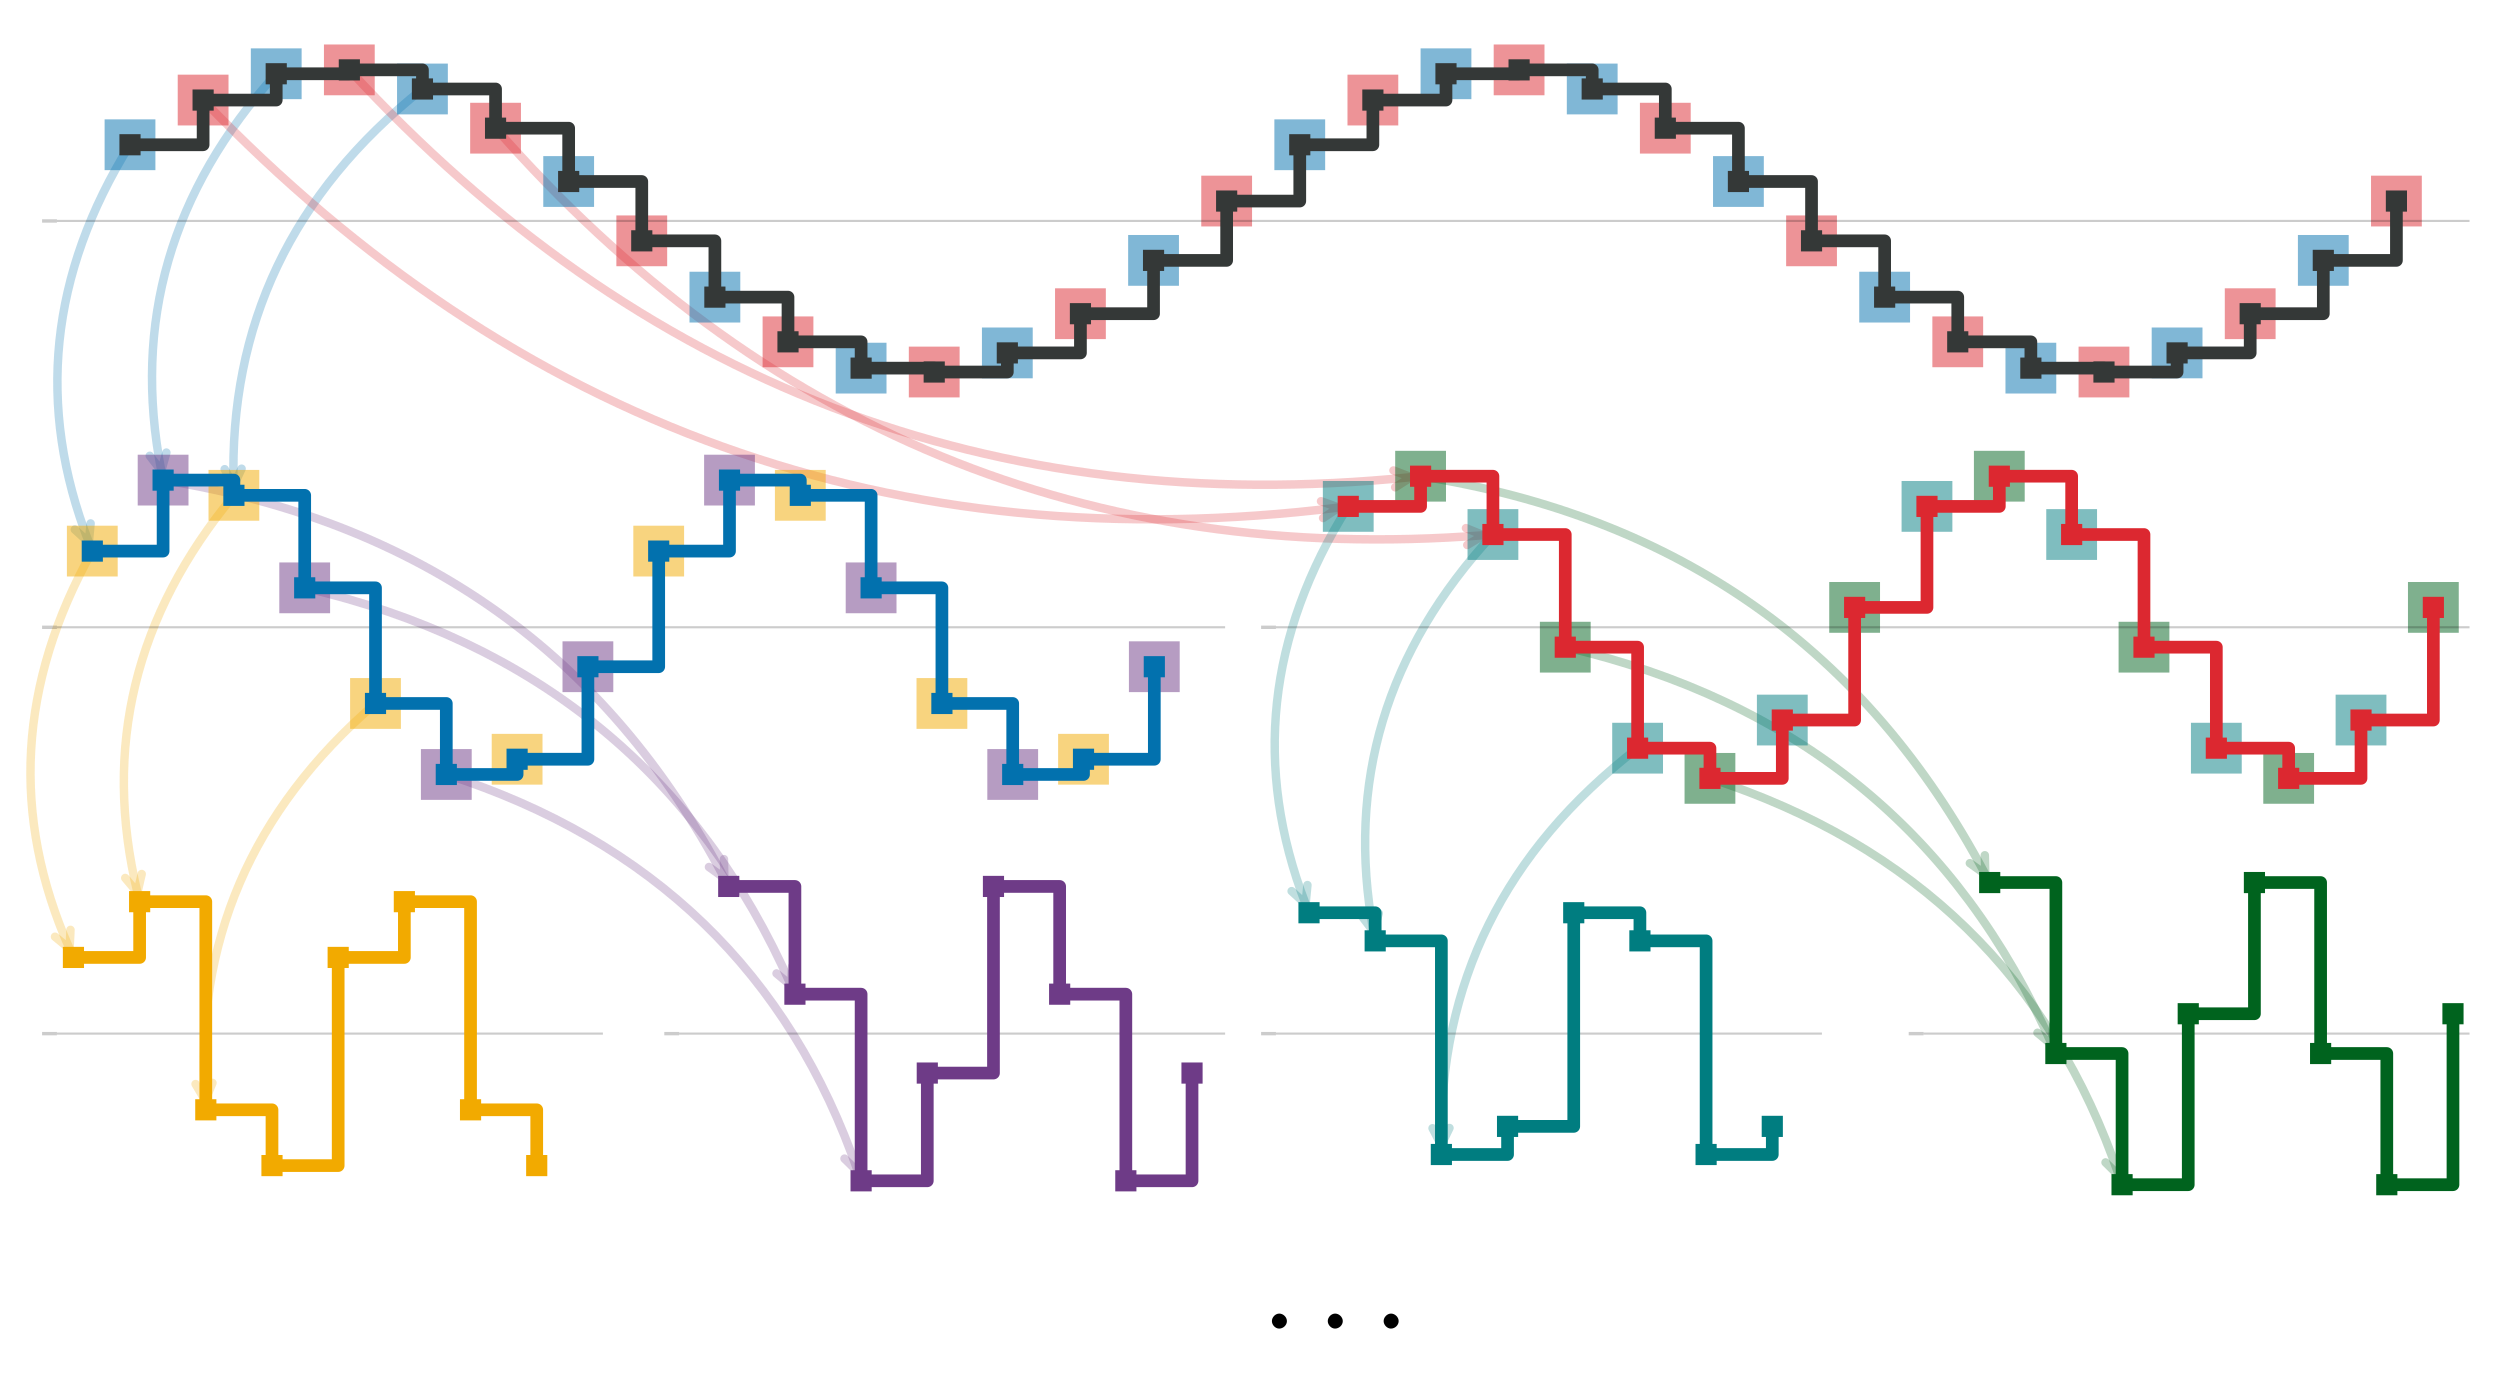 <?xml version="1.0" encoding="utf-8" standalone="no"?>
<!DOCTYPE svg PUBLIC "-//W3C//DTD SVG 1.1//EN"
  "http://www.w3.org/Graphics/SVG/1.1/DTD/svg11.dtd">
<svg height="329.213pt" version="1.1" viewBox="0 0 590.642 329.213" width="590.642pt" xmlns="http://www.w3.org/2000/svg" xmlns:xlink="http://www.w3.org/1999/xlink">
 <defs>
  <style type="text/css">*{stroke-linecap:butt;stroke-linejoin:round;}</style>
 </defs>
 <g id="figure_1">
  <g id="patch_1">
   <path d="M 0 329.213 
L 590.642 329.213 
L 590.642 0 
L 0 0 
z
" style="fill:none;"/>
  </g>
  <g id="patch_2">
   <path d="M 20.995 128.116 
Q 2.261 79.973 30.715 34.2 
" style="fill:none;opacity:0.25;stroke:#0271ae;stroke-linecap:round;stroke-width:2;"/>
   <path d="M 21.409 123.663 
L 20.995 128.116 
L 17.681 125.114 
" style="fill:none;opacity:0.25;stroke:#0271ae;stroke-linecap:round;stroke-width:2;"/>
  </g>
  <g id="patch_3">
   <path d="M 38.107 111.232 
Q 27.897 58.745 65.261 17.427 
" style="fill:none;opacity:0.25;stroke:#0271ae;stroke-linecap:round;stroke-width:2;"/>
   <path d="M 39.306 106.923 
L 38.107 111.232 
L 35.38 107.687 
" style="fill:none;opacity:0.25;stroke:#0271ae;stroke-linecap:round;stroke-width:2;"/>
  </g>
  <g id="patch_4">
   <path d="M 55.196 114.788 
Q 53.534 57.887 99.806 21.023 
" style="fill:none;opacity:0.25;stroke:#0271ae;stroke-linecap:round;stroke-width:2;"/>
   <path d="M 57.078 110.731 
L 55.196 114.788 
L 53.08 110.848 
" style="fill:none;opacity:0.25;stroke:#0271ae;stroke-linecap:round;stroke-width:2;"/>
  </g>
  <g id="patch_5">
   <path d="M 316.314 119.913 
Q 159.261 139.276 47.988 23.639 
" style="fill:none;opacity:0.25;stroke:#dc2830;stroke-linecap:round;stroke-width:2;"/>
   <path d="M 312.1 118.417 
L 316.314 119.913 
L 312.589 122.387 
" style="fill:none;opacity:0.25;stroke:#dc2830;stroke-linecap:round;stroke-width:2;"/>
  </g>
  <g id="patch_6">
   <path d="M 333.4 112.734 
Q 185.079 127.781 82.534 16.508 
" style="fill:none;opacity:0.25;stroke:#dc2830;stroke-linecap:round;stroke-width:2;"/>
   <path d="M 329.218 111.148 
L 333.4 112.734 
L 329.622 115.127 
" style="fill:none;opacity:0.25;stroke:#dc2830;stroke-linecap:round;stroke-width:2;"/>
  </g>
  <g id="patch_7">
   <path d="M 350.486 126.456 
Q 210.897 137.194 117.079 30.284 
" style="fill:none;opacity:0.25;stroke:#dc2830;stroke-linecap:round;stroke-width:2;"/>
   <path d="M 346.344 124.769 
L 350.486 126.456 
L 346.651 128.757 
" style="fill:none;opacity:0.25;stroke:#dc2830;stroke-linecap:round;stroke-width:2;"/>
  </g>
  <g id="patch_8">
   <path d="M 16.446 224.156 
Q -4.421 177.086 21.806 130.2 
" style="fill:none;opacity:0.25;stroke:#f2aa00;stroke-linecap:round;stroke-width:2;"/>
   <path d="M 16.653 219.688 
L 16.446 224.156 
L 12.996 221.309 
" style="fill:none;opacity:0.25;stroke:#f2aa00;stroke-linecap:round;stroke-width:2;"/>
  </g>
  <g id="patch_9">
   <path d="M 32.466 210.849 
Q 20.124 159.455 55.261 117.023 
" style="fill:none;opacity:0.25;stroke:#f2aa00;stroke-linecap:round;stroke-width:2;"/>
   <path d="M 33.477 206.492 
L 32.466 210.849 
L 29.587 207.426 
" style="fill:none;opacity:0.25;stroke:#f2aa00;stroke-linecap:round;stroke-width:2;"/>
  </g>
  <g id="patch_10">
   <path d="M 48.472 259.969 
Q 44.67 204.177 88.715 166.2 
" style="fill:none;opacity:0.25;stroke:#f2aa00;stroke-linecap:round;stroke-width:2;"/>
   <path d="M 50.196 255.842 
L 48.472 259.969 
L 46.205 256.114 
" style="fill:none;opacity:0.25;stroke:#f2aa00;stroke-linecap:round;stroke-width:2;"/>
  </g>
  <g id="patch_11">
   <path d="M 171.129 207.448 
Q 129.352 128.017 38.534 113.427 
" style="fill:none;opacity:0.25;stroke:#6e3b87;stroke-linecap:round;stroke-width:2;"/>
   <path d="M 171.037 202.976 
L 171.129 207.448 
L 167.497 204.838 
" style="fill:none;opacity:0.25;stroke:#6e3b87;stroke-linecap:round;stroke-width:2;"/>
  </g>
  <g id="patch_12">
   <path d="M 186.905 232.836 
Q 153.897 157.928 71.988 138.882 
" style="fill:none;opacity:0.25;stroke:#6e3b87;stroke-linecap:round;stroke-width:2;"/>
   <path d="M 187.122 228.369 
L 186.905 232.836 
L 183.462 229.982 
" style="fill:none;opacity:0.25;stroke:#6e3b87;stroke-linecap:round;stroke-width:2;"/>
  </g>
  <g id="patch_13">
   <path d="M 202.714 276.859 
Q 178.443 206.473 105.442 182.973 
" style="fill:none;opacity:0.25;stroke:#6e3b87;stroke-linecap:round;stroke-width:2;"/>
   <path d="M 203.3 272.426 
L 202.714 276.859 
L 199.519 273.729 
" style="fill:none;opacity:0.25;stroke:#6e3b87;stroke-linecap:round;stroke-width:2;"/>
  </g>
  <g id="patch_14">
   <path d="M 308.458 213.552 
Q 289.897 165.321 318.534 119.639 
" style="fill:none;opacity:0.25;stroke:#007d80;stroke-linecap:round;stroke-width:2;"/>
   <path d="M 308.888 209.101 
L 308.458 213.552 
L 305.155 210.537 
" style="fill:none;opacity:0.25;stroke:#007d80;stroke-linecap:round;stroke-width:2;"/>
  </g>
  <g id="patch_15">
   <path d="M 324.493 220.085 
Q 314.806 167.33 352.715 126.284 
" style="fill:none;opacity:0.25;stroke:#007d80;stroke-linecap:round;stroke-width:2;"/>
   <path d="M 325.738 215.79 
L 324.493 220.085 
L 321.804 216.512 
" style="fill:none;opacity:0.25;stroke:#007d80;stroke-linecap:round;stroke-width:2;"/>
  </g>
  <g id="patch_16">
   <path d="M 340.503 270.524 
Q 339.715 213.169 386.897 176.76 
" style="fill:none;opacity:0.25;stroke:#007d80;stroke-linecap:round;stroke-width:2;"/>
   <path d="M 342.448 266.497 
L 340.503 270.524 
L 338.448 266.552 
" style="fill:none;opacity:0.25;stroke:#007d80;stroke-linecap:round;stroke-width:2;"/>
  </g>
  <g id="patch_17">
   <path d="M 469.033 206.532 
Q 426.852 126.894 335.625 112.508 
" style="fill:none;opacity:0.25;stroke:#00631e;stroke-linecap:round;stroke-width:2;"/>
   <path d="M 468.928 202.061 
L 469.033 206.532 
L 465.393 203.933 
" style="fill:none;opacity:0.25;stroke:#00631e;stroke-linecap:round;stroke-width:2;"/>
  </g>
  <g id="patch_18">
   <path d="M 484.813 246.853 
Q 451.761 171.921 369.806 152.899 
" style="fill:none;opacity:0.25;stroke:#00631e;stroke-linecap:round;stroke-width:2;"/>
   <path d="M 485.029 242.386 
L 484.813 246.853 
L 481.369 244 
" style="fill:none;opacity:0.25;stroke:#00631e;stroke-linecap:round;stroke-width:2;"/>
  </g>
  <g id="patch_19">
   <path d="M 500.63 277.775 
Q 476.67 207.551 403.988 183.892 
" style="fill:none;opacity:0.25;stroke:#00631e;stroke-linecap:round;stroke-width:2;"/>
   <path d="M 501.231 273.344 
L 500.63 277.775 
L 497.446 274.635 
" style="fill:none;opacity:0.25;stroke:#00631e;stroke-linecap:round;stroke-width:2;"/>
  </g>
  <g id="axes_1">
   <g id="patch_20">
    <path d="M 13.443 97.2 
L 583.442 97.2 
L 583.442 7.2 
L 13.443 7.2 
z
" style="fill:none;"/>
   </g>
   <g id="line2d_1">
    <defs>
     <path d="M -6 6 
L 6 6 
L 6 -6 
L -6 -6 
z
" id="me9ca872c02"/>
    </defs>
    <g clip-path="url(#p29e9d2300d)">
     <use style="fill:#0271ae;fill-opacity:0.5;" x="30.715" xlink:href="#me9ca872c02" y="34.2"/>
     <use style="fill:#0271ae;fill-opacity:0.5;" x="65.261" xlink:href="#me9ca872c02" y="17.427"/>
     <use style="fill:#0271ae;fill-opacity:0.5;" x="99.806" xlink:href="#me9ca872c02" y="21.023"/>
     <use style="fill:#0271ae;fill-opacity:0.5;" x="134.352" xlink:href="#me9ca872c02" y="42.882"/>
     <use style="fill:#0271ae;fill-opacity:0.5;" x="168.897" xlink:href="#me9ca872c02" y="70.2"/>
     <use style="fill:#0271ae;fill-opacity:0.5;" x="203.443" xlink:href="#me9ca872c02" y="86.973"/>
     <use style="fill:#0271ae;fill-opacity:0.5;" x="237.988" xlink:href="#me9ca872c02" y="83.377"/>
     <use style="fill:#0271ae;fill-opacity:0.5;" x="272.533" xlink:href="#me9ca872c02" y="61.517"/>
     <use style="fill:#0271ae;fill-opacity:0.5;" x="307.079" xlink:href="#me9ca872c02" y="34.2"/>
     <use style="fill:#0271ae;fill-opacity:0.5;" x="341.624" xlink:href="#me9ca872c02" y="17.427"/>
     <use style="fill:#0271ae;fill-opacity:0.5;" x="376.17" xlink:href="#me9ca872c02" y="21.023"/>
     <use style="fill:#0271ae;fill-opacity:0.5;" x="410.715" xlink:href="#me9ca872c02" y="42.882"/>
     <use style="fill:#0271ae;fill-opacity:0.5;" x="445.261" xlink:href="#me9ca872c02" y="70.2"/>
     <use style="fill:#0271ae;fill-opacity:0.5;" x="479.806" xlink:href="#me9ca872c02" y="86.973"/>
     <use style="fill:#0271ae;fill-opacity:0.5;" x="514.351" xlink:href="#me9ca872c02" y="83.377"/>
     <use style="fill:#0271ae;fill-opacity:0.5;" x="548.897" xlink:href="#me9ca872c02" y="61.517"/>
    </g>
   </g>
   <g id="line2d_2">
    <defs>
     <path d="M -6 6 
L 6 6 
L 6 -6 
L -6 -6 
z
" id="m1f049f8258"/>
    </defs>
    <g clip-path="url(#p29e9d2300d)">
     <use style="fill:#dc2830;fill-opacity:0.5;" x="47.988" xlink:href="#m1f049f8258" y="23.639"/>
     <use style="fill:#dc2830;fill-opacity:0.5;" x="82.534" xlink:href="#m1f049f8258" y="16.508"/>
     <use style="fill:#dc2830;fill-opacity:0.5;" x="117.079" xlink:href="#m1f049f8258" y="30.284"/>
     <use style="fill:#dc2830;fill-opacity:0.5;" x="151.624" xlink:href="#m1f049f8258" y="56.899"/>
     <use style="fill:#dc2830;fill-opacity:0.5;" x="186.17" xlink:href="#m1f049f8258" y="80.76"/>
     <use style="fill:#dc2830;fill-opacity:0.5;" x="220.715" xlink:href="#m1f049f8258" y="87.892"/>
     <use style="fill:#dc2830;fill-opacity:0.5;" x="255.261" xlink:href="#m1f049f8258" y="74.115"/>
     <use style="fill:#dc2830;fill-opacity:0.5;" x="289.806" xlink:href="#m1f049f8258" y="47.501"/>
     <use style="fill:#dc2830;fill-opacity:0.5;" x="324.352" xlink:href="#m1f049f8258" y="23.639"/>
     <use style="fill:#dc2830;fill-opacity:0.5;" x="358.897" xlink:href="#m1f049f8258" y="16.508"/>
     <use style="fill:#dc2830;fill-opacity:0.5;" x="393.442" xlink:href="#m1f049f8258" y="30.284"/>
     <use style="fill:#dc2830;fill-opacity:0.5;" x="427.988" xlink:href="#m1f049f8258" y="56.899"/>
     <use style="fill:#dc2830;fill-opacity:0.5;" x="462.533" xlink:href="#m1f049f8258" y="80.76"/>
     <use style="fill:#dc2830;fill-opacity:0.5;" x="497.079" xlink:href="#m1f049f8258" y="87.892"/>
     <use style="fill:#dc2830;fill-opacity:0.5;" x="531.624" xlink:href="#m1f049f8258" y="74.115"/>
     <use style="fill:#dc2830;fill-opacity:0.5;" x="566.17" xlink:href="#m1f049f8258" y="47.501"/>
    </g>
   </g>
   <g id="matplotlib.axis_1"/>
   <g id="matplotlib.axis_2">
    <g id="ytick_1">
     <g id="line2d_3">
      <path clip-path="url(#p29e9d2300d)" d="M 13.443 52.2 
L 583.442 52.2 
" style="fill:none;stroke:#000000;stroke-linejoin:miter;stroke-opacity:0.2;stroke-width:0.5;"/>
     </g>
     <g id="line2d_4">
      <defs>
       <path d="M 0 0 
L -3.5 0 
" id="m76ca81c7cb" style="stroke:#000000;stroke-opacity:0.2;stroke-width:0.8;"/>
      </defs>
      <g>
       <use style="fill-opacity:0.2;stroke:#000000;stroke-opacity:0.2;stroke-width:0.8;" x="13.443" xlink:href="#m76ca81c7cb" y="52.2"/>
      </g>
     </g>
    </g>
   </g>
   <g id="line2d_5">
    <path clip-path="url(#p29e9d2300d)" d="M 30.715 34.2 
L 47.988 34.2 
L 47.988 23.639 
L 65.261 23.639 
L 65.261 17.427 
L 82.534 17.427 
L 82.534 16.508 
L 99.806 16.508 
L 99.806 21.023 
L 117.079 21.023 
L 117.079 30.284 
L 134.352 30.284 
L 134.352 42.882 
L 151.624 42.882 
L 151.624 56.899 
L 168.897 56.899 
L 168.897 70.2 
L 186.17 70.2 
L 186.17 80.76 
L 203.443 80.76 
L 203.443 86.973 
L 220.715 86.973 
L 220.715 87.892 
L 237.988 87.892 
L 237.988 83.377 
L 255.261 83.377 
L 255.261 74.115 
L 272.533 74.115 
L 272.533 61.517 
L 289.806 61.517 
L 289.806 47.501 
L 307.079 47.501 
L 307.079 34.2 
L 324.352 34.2 
L 324.352 23.639 
L 341.624 23.639 
L 341.624 17.427 
L 358.897 17.427 
L 358.897 16.508 
L 376.17 16.508 
L 376.17 21.023 
L 393.442 21.023 
L 393.442 30.284 
L 410.715 30.284 
L 410.715 42.882 
L 427.988 42.882 
L 427.988 56.899 
L 445.261 56.899 
L 445.261 70.2 
L 462.533 70.2 
L 462.533 80.76 
L 479.806 80.76 
L 479.806 86.973 
L 497.079 86.973 
L 497.079 87.892 
L 514.351 87.892 
L 514.351 83.377 
L 531.624 83.377 
L 531.624 74.115 
L 548.897 74.115 
L 548.897 61.517 
L 566.17 61.517 
L 566.17 47.501 
" style="fill:none;stroke:#343837;stroke-linejoin:miter;stroke-width:3;"/>
    <defs>
     <path d="M -2.5 2.5 
L 2.5 2.5 
L 2.5 -2.5 
L -2.5 -2.5 
z
" id="mb59b169f79"/>
    </defs>
    <g clip-path="url(#p29e9d2300d)">
     <use style="fill:#343837;" x="30.715" xlink:href="#mb59b169f79" y="34.2"/>
     <use style="fill:#343837;" x="47.988" xlink:href="#mb59b169f79" y="23.639"/>
     <use style="fill:#343837;" x="65.261" xlink:href="#mb59b169f79" y="17.427"/>
     <use style="fill:#343837;" x="82.534" xlink:href="#mb59b169f79" y="16.508"/>
     <use style="fill:#343837;" x="99.806" xlink:href="#mb59b169f79" y="21.023"/>
     <use style="fill:#343837;" x="117.079" xlink:href="#mb59b169f79" y="30.284"/>
     <use style="fill:#343837;" x="134.352" xlink:href="#mb59b169f79" y="42.882"/>
     <use style="fill:#343837;" x="151.624" xlink:href="#mb59b169f79" y="56.899"/>
     <use style="fill:#343837;" x="168.897" xlink:href="#mb59b169f79" y="70.2"/>
     <use style="fill:#343837;" x="186.17" xlink:href="#mb59b169f79" y="80.76"/>
     <use style="fill:#343837;" x="203.443" xlink:href="#mb59b169f79" y="86.973"/>
     <use style="fill:#343837;" x="220.715" xlink:href="#mb59b169f79" y="87.892"/>
     <use style="fill:#343837;" x="237.988" xlink:href="#mb59b169f79" y="83.377"/>
     <use style="fill:#343837;" x="255.261" xlink:href="#mb59b169f79" y="74.115"/>
     <use style="fill:#343837;" x="272.533" xlink:href="#mb59b169f79" y="61.517"/>
     <use style="fill:#343837;" x="289.806" xlink:href="#mb59b169f79" y="47.501"/>
     <use style="fill:#343837;" x="307.079" xlink:href="#mb59b169f79" y="34.2"/>
     <use style="fill:#343837;" x="324.352" xlink:href="#mb59b169f79" y="23.639"/>
     <use style="fill:#343837;" x="341.624" xlink:href="#mb59b169f79" y="17.427"/>
     <use style="fill:#343837;" x="358.897" xlink:href="#mb59b169f79" y="16.508"/>
     <use style="fill:#343837;" x="376.17" xlink:href="#mb59b169f79" y="21.023"/>
     <use style="fill:#343837;" x="393.442" xlink:href="#mb59b169f79" y="30.284"/>
     <use style="fill:#343837;" x="410.715" xlink:href="#mb59b169f79" y="42.882"/>
     <use style="fill:#343837;" x="427.988" xlink:href="#mb59b169f79" y="56.899"/>
     <use style="fill:#343837;" x="445.261" xlink:href="#mb59b169f79" y="70.2"/>
     <use style="fill:#343837;" x="462.533" xlink:href="#mb59b169f79" y="80.76"/>
     <use style="fill:#343837;" x="479.806" xlink:href="#mb59b169f79" y="86.973"/>
     <use style="fill:#343837;" x="497.079" xlink:href="#mb59b169f79" y="87.892"/>
     <use style="fill:#343837;" x="514.351" xlink:href="#mb59b169f79" y="83.377"/>
     <use style="fill:#343837;" x="531.624" xlink:href="#mb59b169f79" y="74.115"/>
     <use style="fill:#343837;" x="548.897" xlink:href="#mb59b169f79" y="61.517"/>
     <use style="fill:#343837;" x="566.17" xlink:href="#mb59b169f79" y="47.501"/>
    </g>
   </g>
  </g>
  <g id="axes_2">
   <g id="patch_21">
    <path d="M 13.443 193.2 
L 289.442 193.2 
L 289.442 103.2 
L 13.443 103.2 
z
" style="fill:none;"/>
   </g>
   <g id="line2d_6">
    <defs>
     <path d="M -6 6 
L 6 6 
L 6 -6 
L -6 -6 
z
" id="m27a7ccadad"/>
    </defs>
    <g clip-path="url(#p486cd954c1)">
     <use style="fill:#f2aa00;fill-opacity:0.5;" x="21.806" xlink:href="#m27a7ccadad" y="130.2"/>
     <use style="fill:#f2aa00;fill-opacity:0.5;" x="55.261" xlink:href="#m27a7ccadad" y="117.023"/>
     <use style="fill:#f2aa00;fill-opacity:0.5;" x="88.715" xlink:href="#m27a7ccadad" y="166.2"/>
     <use style="fill:#f2aa00;fill-opacity:0.5;" x="122.17" xlink:href="#m27a7ccadad" y="179.377"/>
     <use style="fill:#f2aa00;fill-opacity:0.5;" x="155.624" xlink:href="#m27a7ccadad" y="130.2"/>
     <use style="fill:#f2aa00;fill-opacity:0.5;" x="189.079" xlink:href="#m27a7ccadad" y="117.023"/>
     <use style="fill:#f2aa00;fill-opacity:0.5;" x="222.533" xlink:href="#m27a7ccadad" y="166.2"/>
     <use style="fill:#f2aa00;fill-opacity:0.5;" x="255.987" xlink:href="#m27a7ccadad" y="179.377"/>
    </g>
   </g>
   <g id="line2d_7">
    <defs>
     <path d="M -6 6 
L 6 6 
L 6 -6 
L -6 -6 
z
" id="m5d76d6d56c"/>
    </defs>
    <g clip-path="url(#p486cd954c1)">
     <use style="fill:#6e3b87;fill-opacity:0.5;" x="38.534" xlink:href="#m5d76d6d56c" y="113.427"/>
     <use style="fill:#6e3b87;fill-opacity:0.5;" x="71.988" xlink:href="#m5d76d6d56c" y="138.882"/>
     <use style="fill:#6e3b87;fill-opacity:0.5;" x="105.442" xlink:href="#m5d76d6d56c" y="182.973"/>
     <use style="fill:#6e3b87;fill-opacity:0.5;" x="138.897" xlink:href="#m5d76d6d56c" y="157.517"/>
     <use style="fill:#6e3b87;fill-opacity:0.5;" x="172.351" xlink:href="#m5d76d6d56c" y="113.427"/>
     <use style="fill:#6e3b87;fill-opacity:0.5;" x="205.806" xlink:href="#m5d76d6d56c" y="138.882"/>
     <use style="fill:#6e3b87;fill-opacity:0.5;" x="239.26" xlink:href="#m5d76d6d56c" y="182.973"/>
     <use style="fill:#6e3b87;fill-opacity:0.5;" x="272.715" xlink:href="#m5d76d6d56c" y="157.517"/>
    </g>
   </g>
   <g id="matplotlib.axis_3"/>
   <g id="matplotlib.axis_4">
    <g id="ytick_2">
     <g id="line2d_8">
      <path clip-path="url(#p486cd954c1)" d="M 13.443 148.2 
L 289.442 148.2 
" style="fill:none;stroke:#000000;stroke-linejoin:miter;stroke-opacity:0.2;stroke-width:0.5;"/>
     </g>
     <g id="line2d_9">
      <g>
       <use style="fill-opacity:0.2;stroke:#000000;stroke-opacity:0.2;stroke-width:0.8;" x="13.443" xlink:href="#m76ca81c7cb" y="148.2"/>
      </g>
     </g>
    </g>
   </g>
   <g id="line2d_10">
    <path clip-path="url(#p486cd954c1)" d="M 21.806 130.2 
L 38.534 130.2 
L 38.534 113.427 
L 55.261 113.427 
L 55.261 117.023 
L 71.988 117.023 
L 71.988 138.882 
L 88.715 138.882 
L 88.715 166.2 
L 105.442 166.2 
L 105.442 182.973 
L 122.17 182.973 
L 122.17 179.377 
L 138.897 179.377 
L 138.897 157.517 
L 155.624 157.517 
L 155.624 130.2 
L 172.351 130.2 
L 172.351 113.427 
L 189.079 113.427 
L 189.079 117.023 
L 205.806 117.023 
L 205.806 138.882 
L 222.533 138.882 
L 222.533 166.2 
L 239.26 166.2 
L 239.26 182.973 
L 255.987 182.973 
L 255.987 179.377 
L 272.715 179.377 
L 272.715 157.517 
" style="fill:none;stroke:#0271ae;stroke-linejoin:miter;stroke-width:3;"/>
    <defs>
     <path d="M -2.5 2.5 
L 2.5 2.5 
L 2.5 -2.5 
L -2.5 -2.5 
z
" id="m5e7056d89a"/>
    </defs>
    <g clip-path="url(#p486cd954c1)">
     <use style="fill:#0271ae;" x="21.806" xlink:href="#m5e7056d89a" y="130.2"/>
     <use style="fill:#0271ae;" x="38.534" xlink:href="#m5e7056d89a" y="113.427"/>
     <use style="fill:#0271ae;" x="55.261" xlink:href="#m5e7056d89a" y="117.023"/>
     <use style="fill:#0271ae;" x="71.988" xlink:href="#m5e7056d89a" y="138.882"/>
     <use style="fill:#0271ae;" x="88.715" xlink:href="#m5e7056d89a" y="166.2"/>
     <use style="fill:#0271ae;" x="105.442" xlink:href="#m5e7056d89a" y="182.973"/>
     <use style="fill:#0271ae;" x="122.17" xlink:href="#m5e7056d89a" y="179.377"/>
     <use style="fill:#0271ae;" x="138.897" xlink:href="#m5e7056d89a" y="157.517"/>
     <use style="fill:#0271ae;" x="155.624" xlink:href="#m5e7056d89a" y="130.2"/>
     <use style="fill:#0271ae;" x="172.351" xlink:href="#m5e7056d89a" y="113.427"/>
     <use style="fill:#0271ae;" x="189.079" xlink:href="#m5e7056d89a" y="117.023"/>
     <use style="fill:#0271ae;" x="205.806" xlink:href="#m5e7056d89a" y="138.882"/>
     <use style="fill:#0271ae;" x="222.533" xlink:href="#m5e7056d89a" y="166.2"/>
     <use style="fill:#0271ae;" x="239.26" xlink:href="#m5e7056d89a" y="182.973"/>
     <use style="fill:#0271ae;" x="255.987" xlink:href="#m5e7056d89a" y="179.377"/>
     <use style="fill:#0271ae;" x="272.715" xlink:href="#m5e7056d89a" y="157.517"/>
    </g>
   </g>
  </g>
  <g id="axes_3">
   <g id="patch_22">
    <path d="M 301.443 193.2 
L 583.442 193.2 
L 583.442 103.2 
L 301.443 103.2 
z
" style="fill:none;"/>
   </g>
   <g id="line2d_11">
    <defs>
     <path d="M -6 6 
L 6 6 
L 6 -6 
L -6 -6 
z
" id="m90d05c9edf"/>
    </defs>
    <g clip-path="url(#pb8620412d8)">
     <use style="fill:#007d80;fill-opacity:0.5;" x="318.534" xlink:href="#m90d05c9edf" y="119.639"/>
     <use style="fill:#007d80;fill-opacity:0.5;" x="352.715" xlink:href="#m90d05c9edf" y="126.284"/>
     <use style="fill:#007d80;fill-opacity:0.5;" x="386.897" xlink:href="#m90d05c9edf" y="176.76"/>
     <use style="fill:#007d80;fill-opacity:0.5;" x="421.079" xlink:href="#m90d05c9edf" y="170.115"/>
     <use style="fill:#007d80;fill-opacity:0.5;" x="455.261" xlink:href="#m90d05c9edf" y="119.639"/>
     <use style="fill:#007d80;fill-opacity:0.5;" x="489.442" xlink:href="#m90d05c9edf" y="126.284"/>
     <use style="fill:#007d80;fill-opacity:0.5;" x="523.624" xlink:href="#m90d05c9edf" y="176.76"/>
     <use style="fill:#007d80;fill-opacity:0.5;" x="557.806" xlink:href="#m90d05c9edf" y="170.115"/>
    </g>
   </g>
   <g id="line2d_12">
    <defs>
     <path d="M -6 6 
L 6 6 
L 6 -6 
L -6 -6 
z
" id="mae3b9207bf"/>
    </defs>
    <g clip-path="url(#pb8620412d8)">
     <use style="fill:#00631e;fill-opacity:0.5;" x="335.625" xlink:href="#mae3b9207bf" y="112.508"/>
     <use style="fill:#00631e;fill-opacity:0.5;" x="369.806" xlink:href="#mae3b9207bf" y="152.899"/>
     <use style="fill:#00631e;fill-opacity:0.5;" x="403.988" xlink:href="#mae3b9207bf" y="183.892"/>
     <use style="fill:#00631e;fill-opacity:0.5;" x="438.17" xlink:href="#mae3b9207bf" y="143.501"/>
     <use style="fill:#00631e;fill-opacity:0.5;" x="472.352" xlink:href="#mae3b9207bf" y="112.508"/>
     <use style="fill:#00631e;fill-opacity:0.5;" x="506.533" xlink:href="#mae3b9207bf" y="152.899"/>
     <use style="fill:#00631e;fill-opacity:0.5;" x="540.715" xlink:href="#mae3b9207bf" y="183.892"/>
     <use style="fill:#00631e;fill-opacity:0.5;" x="574.897" xlink:href="#mae3b9207bf" y="143.501"/>
    </g>
   </g>
   <g id="matplotlib.axis_5"/>
   <g id="matplotlib.axis_6">
    <g id="ytick_3">
     <g id="line2d_13">
      <path clip-path="url(#pb8620412d8)" d="M 301.443 148.2 
L 583.442 148.2 
" style="fill:none;stroke:#000000;stroke-linejoin:miter;stroke-opacity:0.2;stroke-width:0.5;"/>
     </g>
     <g id="line2d_14">
      <g>
       <use style="fill-opacity:0.2;stroke:#000000;stroke-opacity:0.2;stroke-width:0.8;" x="301.443" xlink:href="#m76ca81c7cb" y="148.2"/>
      </g>
     </g>
    </g>
   </g>
   <g id="line2d_15">
    <path clip-path="url(#pb8620412d8)" d="M 318.534 119.639 
L 335.625 119.639 
L 335.625 112.508 
L 352.715 112.508 
L 352.715 126.284 
L 369.806 126.284 
L 369.806 152.899 
L 386.897 152.899 
L 386.897 176.76 
L 403.988 176.76 
L 403.988 183.892 
L 421.079 183.892 
L 421.079 170.115 
L 438.17 170.115 
L 438.17 143.501 
L 455.261 143.501 
L 455.261 119.639 
L 472.352 119.639 
L 472.352 112.508 
L 489.442 112.508 
L 489.442 126.284 
L 506.533 126.284 
L 506.533 152.899 
L 523.624 152.899 
L 523.624 176.76 
L 540.715 176.76 
L 540.715 183.892 
L 557.806 183.892 
L 557.806 170.115 
L 574.897 170.115 
L 574.897 143.501 
" style="fill:none;stroke:#dc2830;stroke-linejoin:miter;stroke-width:3;"/>
    <defs>
     <path d="M -2.5 2.5 
L 2.5 2.5 
L 2.5 -2.5 
L -2.5 -2.5 
z
" id="me2f3482347"/>
    </defs>
    <g clip-path="url(#pb8620412d8)">
     <use style="fill:#dc2830;" x="318.534" xlink:href="#me2f3482347" y="119.639"/>
     <use style="fill:#dc2830;" x="335.625" xlink:href="#me2f3482347" y="112.508"/>
     <use style="fill:#dc2830;" x="352.715" xlink:href="#me2f3482347" y="126.284"/>
     <use style="fill:#dc2830;" x="369.806" xlink:href="#me2f3482347" y="152.899"/>
     <use style="fill:#dc2830;" x="386.897" xlink:href="#me2f3482347" y="176.76"/>
     <use style="fill:#dc2830;" x="403.988" xlink:href="#me2f3482347" y="183.892"/>
     <use style="fill:#dc2830;" x="421.079" xlink:href="#me2f3482347" y="170.115"/>
     <use style="fill:#dc2830;" x="438.17" xlink:href="#me2f3482347" y="143.501"/>
     <use style="fill:#dc2830;" x="455.261" xlink:href="#me2f3482347" y="119.639"/>
     <use style="fill:#dc2830;" x="472.352" xlink:href="#me2f3482347" y="112.508"/>
     <use style="fill:#dc2830;" x="489.442" xlink:href="#me2f3482347" y="126.284"/>
     <use style="fill:#dc2830;" x="506.533" xlink:href="#me2f3482347" y="152.899"/>
     <use style="fill:#dc2830;" x="523.624" xlink:href="#me2f3482347" y="176.76"/>
     <use style="fill:#dc2830;" x="540.715" xlink:href="#me2f3482347" y="183.892"/>
     <use style="fill:#dc2830;" x="557.806" xlink:href="#me2f3482347" y="170.115"/>
     <use style="fill:#dc2830;" x="574.897" xlink:href="#me2f3482347" y="143.501"/>
    </g>
   </g>
  </g>
  <g id="axes_4">
   <g id="patch_23">
    <path d="M 13.443 289.2 
L 142.442 289.2 
L 142.442 199.2 
L 13.443 199.2 
z
" style="fill:none;"/>
   </g>
   <g id="matplotlib.axis_7"/>
   <g id="matplotlib.axis_8">
    <g id="ytick_4">
     <g id="line2d_16">
      <path clip-path="url(#p9a180a8b17)" d="M 13.443 244.2 
L 142.442 244.2 
" style="fill:none;stroke:#000000;stroke-linejoin:miter;stroke-opacity:0.2;stroke-width:0.5;"/>
     </g>
     <g id="line2d_17">
      <g>
       <use style="fill-opacity:0.2;stroke:#000000;stroke-opacity:0.2;stroke-width:0.8;" x="13.443" xlink:href="#m76ca81c7cb" y="244.2"/>
      </g>
     </g>
    </g>
   </g>
   <g id="line2d_18">
    <path clip-path="url(#p9a180a8b17)" d="M 17.352 226.2 
L 32.988 226.2 
L 32.988 213.023 
L 48.624 213.023 
L 48.624 262.2 
L 64.26 262.2 
L 64.26 275.377 
L 79.897 275.377 
L 79.897 226.2 
L 95.533 226.2 
L 95.533 213.023 
L 111.169 213.023 
L 111.169 262.2 
L 126.805 262.2 
L 126.805 275.377 
" style="fill:none;stroke:#f2aa00;stroke-linejoin:miter;stroke-width:3;"/>
    <defs>
     <path d="M -2.5 2.5 
L 2.5 2.5 
L 2.5 -2.5 
L -2.5 -2.5 
z
" id="m0a6af7b898"/>
    </defs>
    <g clip-path="url(#p9a180a8b17)">
     <use style="fill:#f2aa00;" x="17.352" xlink:href="#m0a6af7b898" y="226.2"/>
     <use style="fill:#f2aa00;" x="32.988" xlink:href="#m0a6af7b898" y="213.023"/>
     <use style="fill:#f2aa00;" x="48.624" xlink:href="#m0a6af7b898" y="262.2"/>
     <use style="fill:#f2aa00;" x="64.26" xlink:href="#m0a6af7b898" y="275.377"/>
     <use style="fill:#f2aa00;" x="79.897" xlink:href="#m0a6af7b898" y="226.2"/>
     <use style="fill:#f2aa00;" x="95.533" xlink:href="#m0a6af7b898" y="213.023"/>
     <use style="fill:#f2aa00;" x="111.169" xlink:href="#m0a6af7b898" y="262.2"/>
     <use style="fill:#f2aa00;" x="126.805" xlink:href="#m0a6af7b898" y="275.377"/>
    </g>
   </g>
  </g>
  <g id="axes_5">
   <g id="patch_24">
    <path d="M 160.443 289.2 
L 289.442 289.2 
L 289.442 199.2 
L 160.443 199.2 
z
" style="fill:none;"/>
   </g>
   <g id="matplotlib.axis_9"/>
   <g id="matplotlib.axis_10">
    <g id="ytick_5">
     <g id="line2d_19">
      <path clip-path="url(#p09db9e7941)" d="M 160.443 244.2 
L 289.442 244.2 
" style="fill:none;stroke:#000000;stroke-linejoin:miter;stroke-opacity:0.2;stroke-width:0.5;"/>
     </g>
     <g id="line2d_20">
      <g>
       <use style="fill-opacity:0.2;stroke:#000000;stroke-opacity:0.2;stroke-width:0.8;" x="160.443" xlink:href="#m76ca81c7cb" y="244.2"/>
      </g>
     </g>
    </g>
   </g>
   <g id="line2d_21">
    <path clip-path="url(#p09db9e7941)" d="M 172.17 209.427 
L 187.806 209.427 
L 187.806 234.882 
L 203.443 234.882 
L 203.443 278.973 
L 219.079 278.973 
L 219.079 253.517 
L 234.715 253.517 
L 234.715 209.427 
L 250.351 209.427 
L 250.351 234.882 
L 265.987 234.882 
L 265.987 278.973 
L 281.624 278.973 
L 281.624 253.517 
" style="fill:none;stroke:#6e3b87;stroke-linejoin:miter;stroke-width:3;"/>
    <defs>
     <path d="M -2.5 2.5 
L 2.5 2.5 
L 2.5 -2.5 
L -2.5 -2.5 
z
" id="mb27e83542a"/>
    </defs>
    <g clip-path="url(#p09db9e7941)">
     <use style="fill:#6e3b87;" x="172.17" xlink:href="#mb27e83542a" y="209.427"/>
     <use style="fill:#6e3b87;" x="187.806" xlink:href="#mb27e83542a" y="234.882"/>
     <use style="fill:#6e3b87;" x="203.443" xlink:href="#mb27e83542a" y="278.973"/>
     <use style="fill:#6e3b87;" x="219.079" xlink:href="#mb27e83542a" y="253.517"/>
     <use style="fill:#6e3b87;" x="234.715" xlink:href="#mb27e83542a" y="209.427"/>
     <use style="fill:#6e3b87;" x="250.351" xlink:href="#mb27e83542a" y="234.882"/>
     <use style="fill:#6e3b87;" x="265.987" xlink:href="#mb27e83542a" y="278.973"/>
     <use style="fill:#6e3b87;" x="281.624" xlink:href="#mb27e83542a" y="253.517"/>
    </g>
   </g>
  </g>
  <g id="axes_6">
   <g id="patch_25">
    <path d="M 301.443 289.2 
L 430.442 289.2 
L 430.442 199.2 
L 301.443 199.2 
z
" style="fill:none;"/>
   </g>
   <g id="matplotlib.axis_11"/>
   <g id="matplotlib.axis_12">
    <g id="ytick_6">
     <g id="line2d_22">
      <path clip-path="url(#pbf2a82657e)" d="M 301.443 244.2 
L 430.442 244.2 
" style="fill:none;stroke:#000000;stroke-linejoin:miter;stroke-opacity:0.2;stroke-width:0.5;"/>
     </g>
     <g id="line2d_23">
      <g>
       <use style="fill-opacity:0.2;stroke:#000000;stroke-opacity:0.2;stroke-width:0.8;" x="301.443" xlink:href="#m76ca81c7cb" y="244.2"/>
      </g>
     </g>
    </g>
   </g>
   <g id="line2d_24">
    <path clip-path="url(#pbf2a82657e)" d="M 309.261 215.639 
L 324.897 215.639 
L 324.897 222.284 
L 340.533 222.284 
L 340.533 272.76 
L 356.17 272.76 
L 356.17 266.115 
L 371.806 266.115 
L 371.806 215.639 
L 387.442 215.639 
L 387.442 222.284 
L 403.078 222.284 
L 403.078 272.76 
L 418.714 272.76 
L 418.714 266.115 
" style="fill:none;stroke:#007d80;stroke-linejoin:miter;stroke-width:3;"/>
    <defs>
     <path d="M -2.5 2.5 
L 2.5 2.5 
L 2.5 -2.5 
L -2.5 -2.5 
z
" id="mef585c8974"/>
    </defs>
    <g clip-path="url(#pbf2a82657e)">
     <use style="fill:#007d80;" x="309.261" xlink:href="#mef585c8974" y="215.639"/>
     <use style="fill:#007d80;" x="324.897" xlink:href="#mef585c8974" y="222.284"/>
     <use style="fill:#007d80;" x="340.533" xlink:href="#mef585c8974" y="272.76"/>
     <use style="fill:#007d80;" x="356.17" xlink:href="#mef585c8974" y="266.115"/>
     <use style="fill:#007d80;" x="371.806" xlink:href="#mef585c8974" y="215.639"/>
     <use style="fill:#007d80;" x="387.442" xlink:href="#mef585c8974" y="222.284"/>
     <use style="fill:#007d80;" x="403.078" xlink:href="#mef585c8974" y="272.76"/>
     <use style="fill:#007d80;" x="418.714" xlink:href="#mef585c8974" y="266.115"/>
    </g>
   </g>
  </g>
  <g id="axes_7">
   <g id="patch_26">
    <path d="M 454.444 289.2 
L 583.442 289.2 
L 583.442 199.2 
L 454.444 199.2 
z
" style="fill:none;"/>
   </g>
   <g id="matplotlib.axis_13"/>
   <g id="matplotlib.axis_14">
    <g id="ytick_7">
     <g id="line2d_25">
      <path clip-path="url(#pb3e7787fe2)" d="M 454.444 244.2 
L 583.442 244.2 
" style="fill:none;stroke:#000000;stroke-linejoin:miter;stroke-opacity:0.2;stroke-width:0.5;"/>
     </g>
     <g id="line2d_26">
      <g>
       <use style="fill-opacity:0.2;stroke:#000000;stroke-opacity:0.2;stroke-width:0.8;" x="454.444" xlink:href="#m76ca81c7cb" y="244.2"/>
      </g>
     </g>
    </g>
   </g>
   <g id="line2d_27">
    <path clip-path="url(#pb3e7787fe2)" d="M 470.08 208.508 
L 485.716 208.508 
L 485.716 248.899 
L 501.352 248.899 
L 501.352 279.892 
L 516.988 279.892 
L 516.988 239.501 
L 532.625 239.501 
L 532.625 208.508 
L 548.261 208.508 
L 548.261 248.899 
L 563.897 248.899 
L 563.897 279.892 
L 579.533 279.892 
L 579.533 239.501 
" style="fill:none;stroke:#00631e;stroke-linejoin:miter;stroke-width:3;"/>
    <defs>
     <path d="M -2.5 2.5 
L 2.5 2.5 
L 2.5 -2.5 
L -2.5 -2.5 
z
" id="m273a2788c2"/>
    </defs>
    <g clip-path="url(#pb3e7787fe2)">
     <use style="fill:#00631e;" x="470.08" xlink:href="#m273a2788c2" y="208.508"/>
     <use style="fill:#00631e;" x="485.716" xlink:href="#m273a2788c2" y="248.899"/>
     <use style="fill:#00631e;" x="501.352" xlink:href="#m273a2788c2" y="279.892"/>
     <use style="fill:#00631e;" x="516.988" xlink:href="#m273a2788c2" y="239.501"/>
     <use style="fill:#00631e;" x="532.625" xlink:href="#m273a2788c2" y="208.508"/>
     <use style="fill:#00631e;" x="548.261" xlink:href="#m273a2788c2" y="248.899"/>
     <use style="fill:#00631e;" x="563.897" xlink:href="#m273a2788c2" y="279.892"/>
     <use style="fill:#00631e;" x="579.533" xlink:href="#m273a2788c2" y="239.501"/>
    </g>
   </g>
  </g>
  <g id="text_1">
   <!-- $\dots$ -->
   <g transform="translate(298.443 313.584)scale(0.3 -0.3)">
    <defs>
     <path d="M 794 678 
C 602 678 429 499 429 307 
C 429 115 602 -64 787 -64 
C 992 -64 1171 108 1171 307 
C 1171 499 992 678 794 678 
z
" id="URWPalladioL-Roma-2e" transform="scale(0.016)"/>
    </defs>
    <use transform="scale(0.996)" xlink:href="#URWPalladioL-Roma-2e"/>
    <use transform="translate(44.002 0)scale(0.996)" xlink:href="#URWPalladioL-Roma-2e"/>
    <use transform="translate(88.003 0)scale(0.996)" xlink:href="#URWPalladioL-Roma-2e"/>
   </g>
  </g>
 </g>
 <defs>
  <clipPath id="p29e9d2300d">
   <rect height="90" width="570" x="13.443" y="7.2"/>
  </clipPath>
  <clipPath id="p486cd954c1">
   <rect height="90" width="275.999" x="13.443" y="103.2"/>
  </clipPath>
  <clipPath id="pb8620412d8">
   <rect height="90" width="282" x="301.443" y="103.2"/>
  </clipPath>
  <clipPath id="p9a180a8b17">
   <rect height="90" width="128.999" x="13.443" y="199.2"/>
  </clipPath>
  <clipPath id="p09db9e7941">
   <rect height="90" width="128.999" x="160.443" y="199.2"/>
  </clipPath>
  <clipPath id="pbf2a82657e">
   <rect height="90" width="128.999" x="301.443" y="199.2"/>
  </clipPath>
  <clipPath id="pb3e7787fe2">
   <rect height="90" width="128.999" x="454.444" y="199.2"/>
  </clipPath>
 </defs>
</svg>
